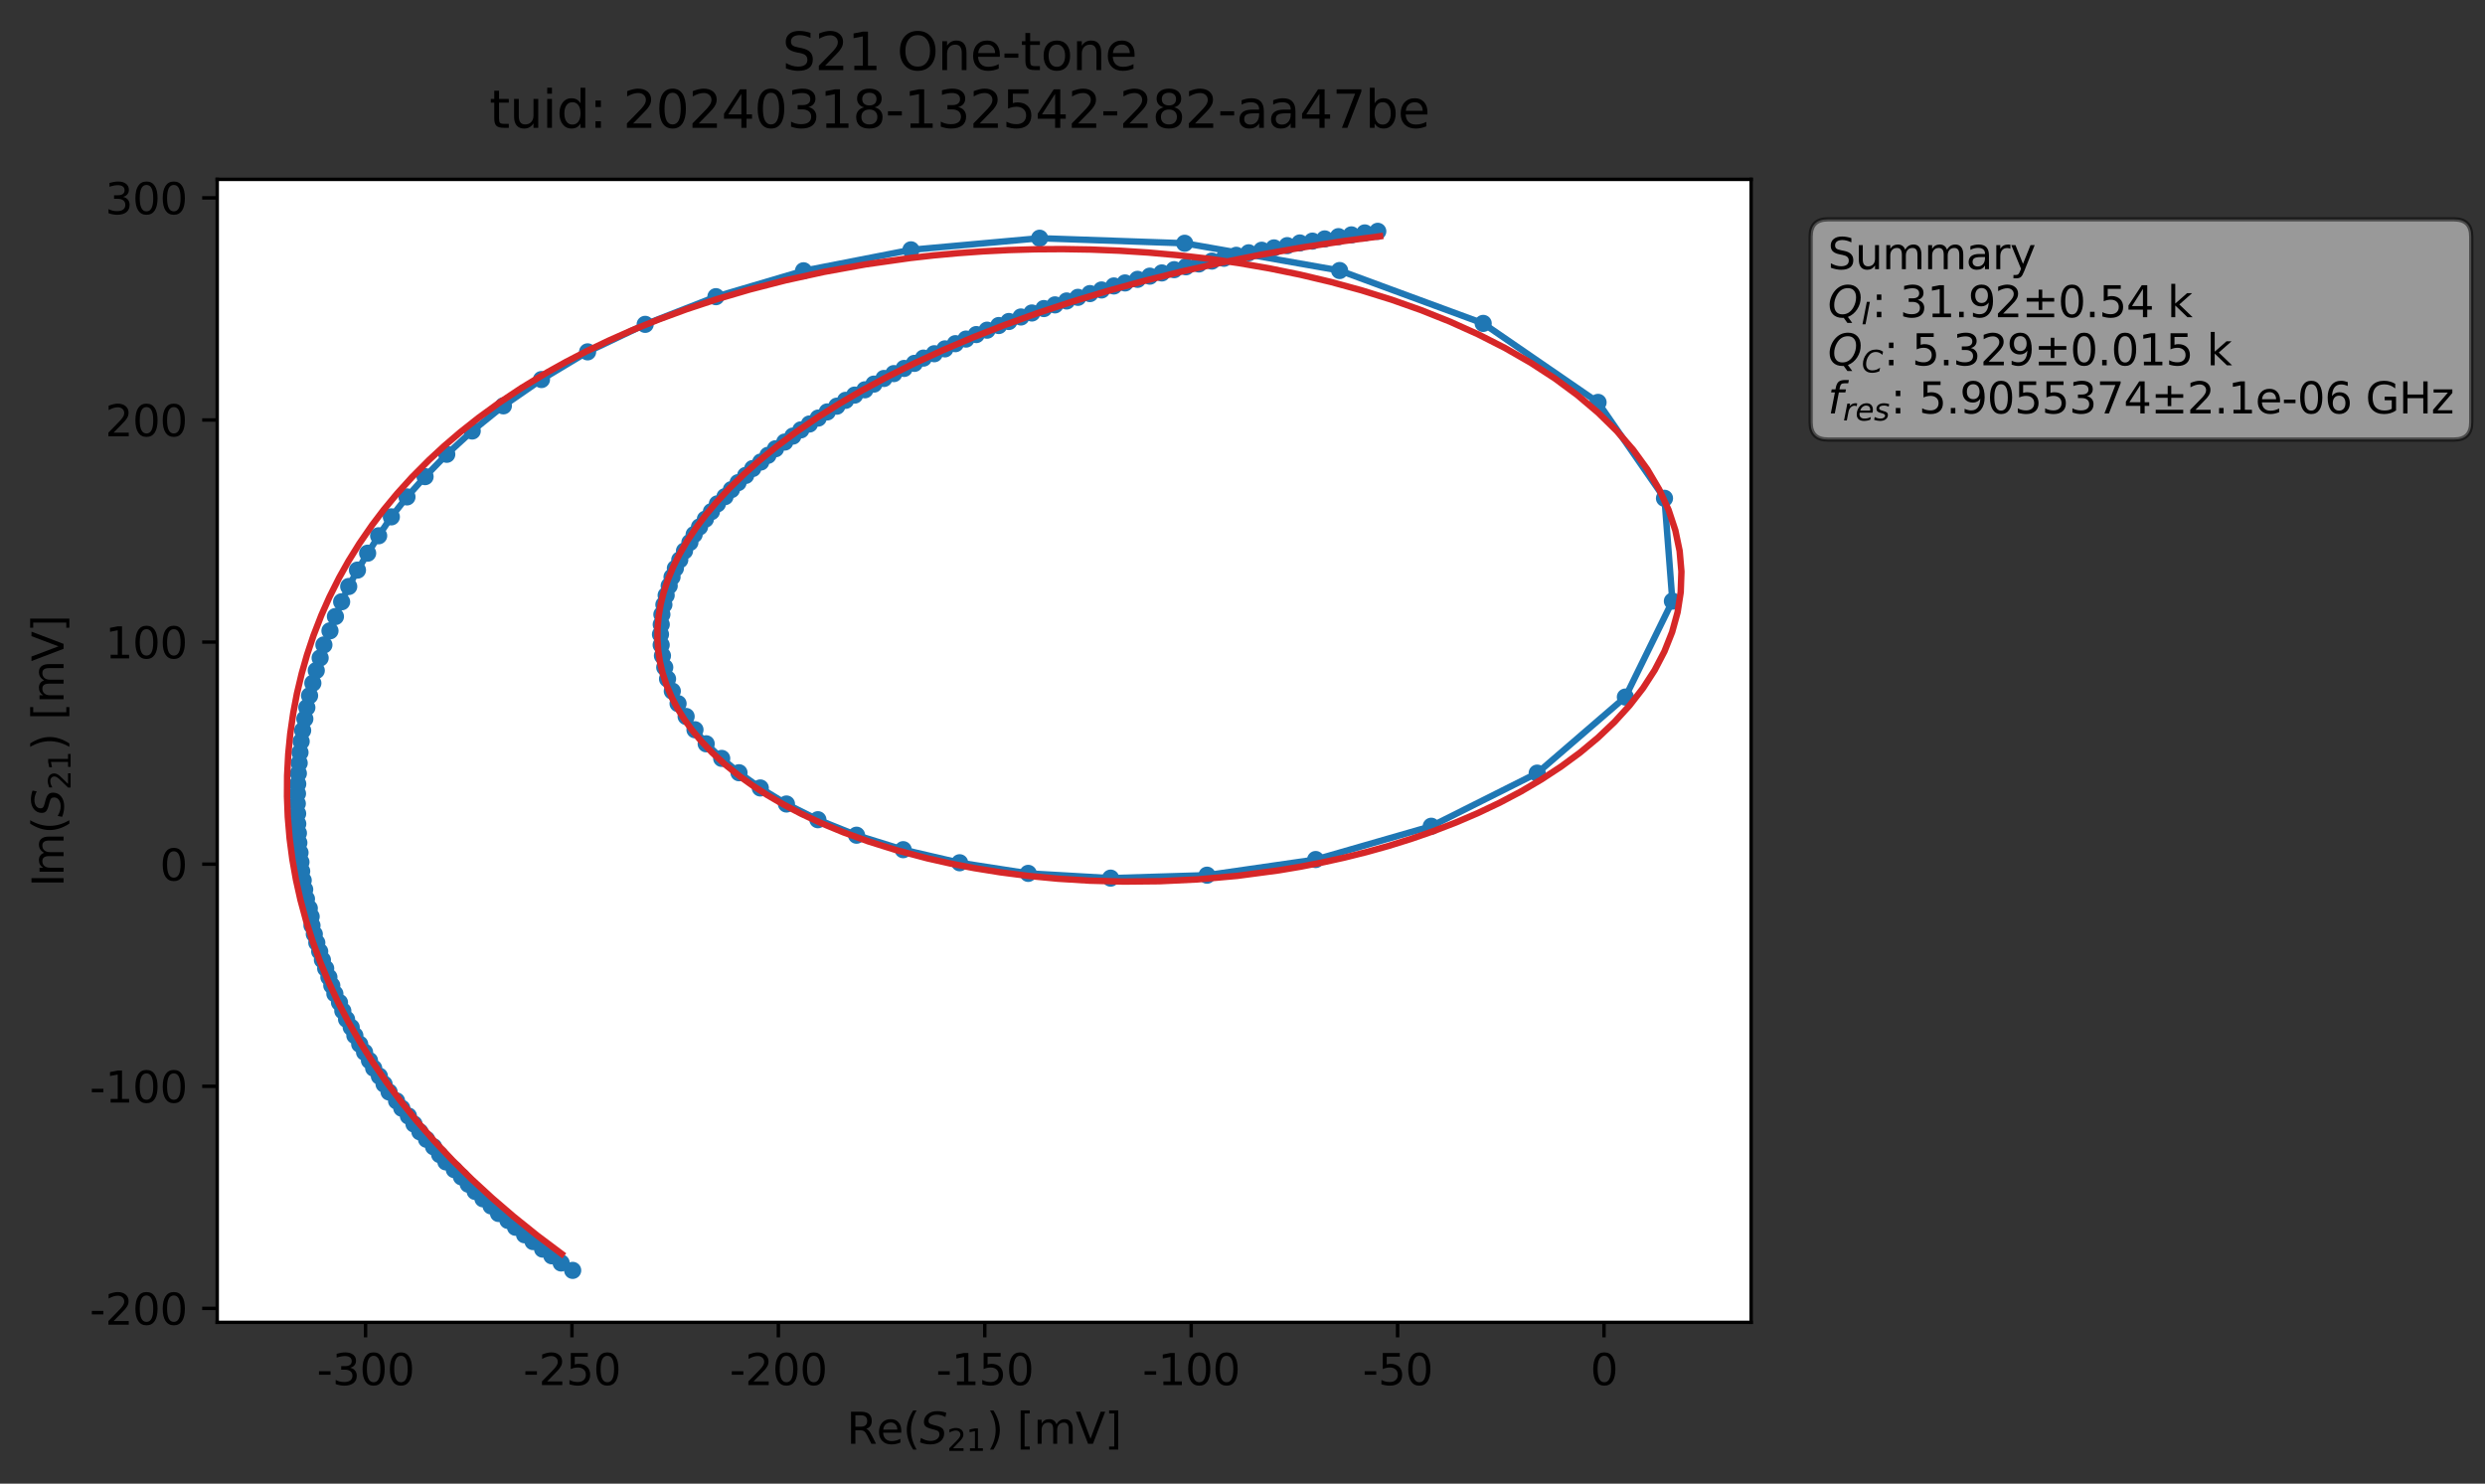 <?xml version="1.0" encoding="utf-8" standalone="no"?>
<!DOCTYPE svg PUBLIC "-//W3C//DTD SVG 1.1//EN"
  "http://www.w3.org/Graphics/SVG/1.1/DTD/svg11.dtd">
<svg xmlns:xlink="http://www.w3.org/1999/xlink" width="578.549pt" height="345.428pt" viewBox="0 0 578.549 345.428" xmlns="http://www.w3.org/2000/svg" version="1.1">
 <rect x="0" y="0" width="578.549" height="345.428" fill="#333333" stroke="none"/>
 <defs>
  <style type="text/css">*{stroke-linejoin: round; stroke-linecap: butt}</style>
 </defs>
 <g id="figure_1">
  <g id="patch_1">
   <path d="M 0 345.428 
L 578.549 345.428 
L 578.549 -0 
L 0 -0 
L 0 345.428 
z
" style="fill: none; opacity: 0"/>
  </g>
  <g id="axes_1">
   <g id="patch_2">
    <path d="M 50.573 307.872 
L 407.693 307.872 
L 407.693 41.76 
L 50.573 41.76 
z
" style="fill: #ffffff"/>
   </g>
   <g id="matplotlib.axis_1">
    <g id="xtick_1">
     <g id="line2d_1">
      <defs>
       <path id="me8c1e0db1a" d="M 0 0 
L 0 3.5 
" style="stroke: #000000; stroke-width: 0.8"/>
      </defs>
      <g>
       <use xlink:href="#me8c1e0db1a" x="85.106" y="307.872" style="stroke: #000000; stroke-width: 0.8"/>
      </g>
     </g>
     <g id="text_1">
      <!-- -300 -->
      <g transform="translate(73.759 322.47) scale(0.1 -0.1)">
       <defs>
        <path id="DejaVuSans-2d" d="M 313 2009 
L 1997 2009 
L 1997 1497 
L 313 1497 
L 313 2009 
z
" transform="scale(0.016)"/>
        <path id="DejaVuSans-33" d="M 2597 2516 
Q 3050 2419 3304 2112 
Q 3559 1806 3559 1356 
Q 3559 666 3084 287 
Q 2609 -91 1734 -91 
Q 1441 -91 1130 -33 
Q 819 25 488 141 
L 488 750 
Q 750 597 1062 519 
Q 1375 441 1716 441 
Q 2309 441 2620 675 
Q 2931 909 2931 1356 
Q 2931 1769 2642 2001 
Q 2353 2234 1838 2234 
L 1294 2234 
L 1294 2753 
L 1863 2753 
Q 2328 2753 2575 2939 
Q 2822 3125 2822 3475 
Q 2822 3834 2567 4026 
Q 2313 4219 1838 4219 
Q 1578 4219 1281 4162 
Q 984 4106 628 3988 
L 628 4550 
Q 988 4650 1302 4700 
Q 1616 4750 1894 4750 
Q 2613 4750 3031 4423 
Q 3450 4097 3450 3541 
Q 3450 3153 3228 2886 
Q 3006 2619 2597 2516 
z
" transform="scale(0.016)"/>
        <path id="DejaVuSans-30" d="M 2034 4250 
Q 1547 4250 1301 3770 
Q 1056 3291 1056 2328 
Q 1056 1369 1301 889 
Q 1547 409 2034 409 
Q 2525 409 2770 889 
Q 3016 1369 3016 2328 
Q 3016 3291 2770 3770 
Q 2525 4250 2034 4250 
z
M 2034 4750 
Q 2819 4750 3233 4129 
Q 3647 3509 3647 2328 
Q 3647 1150 3233 529 
Q 2819 -91 2034 -91 
Q 1250 -91 836 529 
Q 422 1150 422 2328 
Q 422 3509 836 4129 
Q 1250 4750 2034 4750 
z
" transform="scale(0.016)"/>
       </defs>
       <use xlink:href="#DejaVuSans-2d"/>
       <use xlink:href="#DejaVuSans-33" x="36.084"/>
       <use xlink:href="#DejaVuSans-30" x="99.707"/>
       <use xlink:href="#DejaVuSans-30" x="163.33"/>
      </g>
     </g>
    </g>
    <g id="xtick_2">
     <g id="line2d_2">
      <g>
       <use xlink:href="#me8c1e0db1a" x="133.161" y="307.872" style="stroke: #000000; stroke-width: 0.8"/>
      </g>
     </g>
     <g id="text_2">
      <!-- -250 -->
      <g transform="translate(121.814 322.47) scale(0.1 -0.1)">
       <defs>
        <path id="DejaVuSans-32" d="M 1228 531 
L 3431 531 
L 3431 0 
L 469 0 
L 469 531 
Q 828 903 1448 1529 
Q 2069 2156 2228 2338 
Q 2531 2678 2651 2914 
Q 2772 3150 2772 3378 
Q 2772 3750 2511 3984 
Q 2250 4219 1831 4219 
Q 1534 4219 1204 4116 
Q 875 4013 500 3803 
L 500 4441 
Q 881 4594 1212 4672 
Q 1544 4750 1819 4750 
Q 2544 4750 2975 4387 
Q 3406 4025 3406 3419 
Q 3406 3131 3298 2873 
Q 3191 2616 2906 2266 
Q 2828 2175 2409 1742 
Q 1991 1309 1228 531 
z
" transform="scale(0.016)"/>
        <path id="DejaVuSans-35" d="M 691 4666 
L 3169 4666 
L 3169 4134 
L 1269 4134 
L 1269 2991 
Q 1406 3038 1543 3061 
Q 1681 3084 1819 3084 
Q 2600 3084 3056 2656 
Q 3513 2228 3513 1497 
Q 3513 744 3044 326 
Q 2575 -91 1722 -91 
Q 1428 -91 1123 -41 
Q 819 9 494 109 
L 494 744 
Q 775 591 1075 516 
Q 1375 441 1709 441 
Q 2250 441 2565 725 
Q 2881 1009 2881 1497 
Q 2881 1984 2565 2268 
Q 2250 2553 1709 2553 
Q 1456 2553 1204 2497 
Q 953 2441 691 2322 
L 691 4666 
z
" transform="scale(0.016)"/>
       </defs>
       <use xlink:href="#DejaVuSans-2d"/>
       <use xlink:href="#DejaVuSans-32" x="36.084"/>
       <use xlink:href="#DejaVuSans-35" x="99.707"/>
       <use xlink:href="#DejaVuSans-30" x="163.33"/>
      </g>
     </g>
    </g>
    <g id="xtick_3">
     <g id="line2d_3">
      <g>
       <use xlink:href="#me8c1e0db1a" x="181.217" y="307.872" style="stroke: #000000; stroke-width: 0.8"/>
      </g>
     </g>
     <g id="text_3">
      <!-- -200 -->
      <g transform="translate(169.869 322.47) scale(0.1 -0.1)">
       <use xlink:href="#DejaVuSans-2d"/>
       <use xlink:href="#DejaVuSans-32" x="36.084"/>
       <use xlink:href="#DejaVuSans-30" x="99.707"/>
       <use xlink:href="#DejaVuSans-30" x="163.33"/>
      </g>
     </g>
    </g>
    <g id="xtick_4">
     <g id="line2d_4">
      <g>
       <use xlink:href="#me8c1e0db1a" x="229.272" y="307.872" style="stroke: #000000; stroke-width: 0.8"/>
      </g>
     </g>
     <g id="text_4">
      <!-- -150 -->
      <g transform="translate(217.924 322.47) scale(0.1 -0.1)">
       <defs>
        <path id="DejaVuSans-31" d="M 794 531 
L 1825 531 
L 1825 4091 
L 703 3866 
L 703 4441 
L 1819 4666 
L 2450 4666 
L 2450 531 
L 3481 531 
L 3481 0 
L 794 0 
L 794 531 
z
" transform="scale(0.016)"/>
       </defs>
       <use xlink:href="#DejaVuSans-2d"/>
       <use xlink:href="#DejaVuSans-31" x="36.084"/>
       <use xlink:href="#DejaVuSans-35" x="99.707"/>
       <use xlink:href="#DejaVuSans-30" x="163.33"/>
      </g>
     </g>
    </g>
    <g id="xtick_5">
     <g id="line2d_5">
      <g>
       <use xlink:href="#me8c1e0db1a" x="277.327" y="307.872" style="stroke: #000000; stroke-width: 0.8"/>
      </g>
     </g>
     <g id="text_5">
      <!-- -100 -->
      <g transform="translate(265.979 322.47) scale(0.1 -0.1)">
       <use xlink:href="#DejaVuSans-2d"/>
       <use xlink:href="#DejaVuSans-31" x="36.084"/>
       <use xlink:href="#DejaVuSans-30" x="99.707"/>
       <use xlink:href="#DejaVuSans-30" x="163.33"/>
      </g>
     </g>
    </g>
    <g id="xtick_6">
     <g id="line2d_6">
      <g>
       <use xlink:href="#me8c1e0db1a" x="325.382" y="307.872" style="stroke: #000000; stroke-width: 0.8"/>
      </g>
     </g>
     <g id="text_6">
      <!-- -50 -->
      <g transform="translate(317.216 322.47) scale(0.1 -0.1)">
       <use xlink:href="#DejaVuSans-2d"/>
       <use xlink:href="#DejaVuSans-35" x="36.084"/>
       <use xlink:href="#DejaVuSans-30" x="99.707"/>
      </g>
     </g>
    </g>
    <g id="xtick_7">
     <g id="line2d_7">
      <g>
       <use xlink:href="#me8c1e0db1a" x="373.437" y="307.872" style="stroke: #000000; stroke-width: 0.8"/>
      </g>
     </g>
     <g id="text_7">
      <!-- 0 -->
      <g transform="translate(370.256 322.47) scale(0.1 -0.1)">
       <use xlink:href="#DejaVuSans-30"/>
      </g>
     </g>
    </g>
    <g id="text_8">
     <!-- Re$(S_{21})$ [mV] -->
     <g transform="translate(197.133 336.149) scale(0.1 -0.1)">
      <defs>
       <path id="DejaVuSans-52" d="M 2841 2188 
Q 3044 2119 3236 1894 
Q 3428 1669 3622 1275 
L 4263 0 
L 3584 0 
L 2988 1197 
Q 2756 1666 2539 1819 
Q 2322 1972 1947 1972 
L 1259 1972 
L 1259 0 
L 628 0 
L 628 4666 
L 2053 4666 
Q 2853 4666 3247 4331 
Q 3641 3997 3641 3322 
Q 3641 2881 3436 2590 
Q 3231 2300 2841 2188 
z
M 1259 4147 
L 1259 2491 
L 2053 2491 
Q 2509 2491 2742 2702 
Q 2975 2913 2975 3322 
Q 2975 3731 2742 3939 
Q 2509 4147 2053 4147 
L 1259 4147 
z
" transform="scale(0.016)"/>
       <path id="DejaVuSans-65" d="M 3597 1894 
L 3597 1613 
L 953 1613 
Q 991 1019 1311 708 
Q 1631 397 2203 397 
Q 2534 397 2845 478 
Q 3156 559 3463 722 
L 3463 178 
Q 3153 47 2828 -22 
Q 2503 -91 2169 -91 
Q 1331 -91 842 396 
Q 353 884 353 1716 
Q 353 2575 817 3079 
Q 1281 3584 2069 3584 
Q 2775 3584 3186 3129 
Q 3597 2675 3597 1894 
z
M 3022 2063 
Q 3016 2534 2758 2815 
Q 2500 3097 2075 3097 
Q 1594 3097 1305 2825 
Q 1016 2553 972 2059 
L 3022 2063 
z
" transform="scale(0.016)"/>
       <path id="DejaVuSans-28" d="M 1984 4856 
Q 1566 4138 1362 3434 
Q 1159 2731 1159 2009 
Q 1159 1288 1364 580 
Q 1569 -128 1984 -844 
L 1484 -844 
Q 1016 -109 783 600 
Q 550 1309 550 2009 
Q 550 2706 781 3412 
Q 1013 4119 1484 4856 
L 1984 4856 
z
" transform="scale(0.016)"/>
       <path id="DejaVuSans-Oblique-53" d="M 3859 4513 
L 3738 3897 
Q 3422 4066 3111 4152 
Q 2800 4238 2509 4238 
Q 1944 4238 1609 3991 
Q 1275 3744 1275 3334 
Q 1275 3109 1398 2989 
Q 1522 2869 2034 2731 
L 2413 2638 
Q 3053 2472 3303 2217 
Q 3553 1963 3553 1503 
Q 3553 797 2998 353 
Q 2444 -91 1538 -91 
Q 1166 -91 791 -17 
Q 416 56 38 206 
L 166 856 
Q 513 641 861 531 
Q 1209 422 1556 422 
Q 2147 422 2503 684 
Q 2859 947 2859 1369 
Q 2859 1650 2717 1795 
Q 2575 1941 2106 2059 
L 1728 2156 
Q 1081 2325 845 2545 
Q 609 2766 609 3163 
Q 609 3859 1145 4304 
Q 1681 4750 2541 4750 
Q 2875 4750 3203 4690 
Q 3531 4631 3859 4513 
z
" transform="scale(0.016)"/>
       <path id="DejaVuSans-29" d="M 513 4856 
L 1013 4856 
Q 1481 4119 1714 3412 
Q 1947 2706 1947 2009 
Q 1947 1309 1714 600 
Q 1481 -109 1013 -844 
L 513 -844 
Q 928 -128 1133 580 
Q 1338 1288 1338 2009 
Q 1338 2731 1133 3434 
Q 928 4138 513 4856 
z
" transform="scale(0.016)"/>
       <path id="DejaVuSans-20" transform="scale(0.016)"/>
       <path id="DejaVuSans-5b" d="M 550 4863 
L 1875 4863 
L 1875 4416 
L 1125 4416 
L 1125 -397 
L 1875 -397 
L 1875 -844 
L 550 -844 
L 550 4863 
z
" transform="scale(0.016)"/>
       <path id="DejaVuSans-6d" d="M 3328 2828 
Q 3544 3216 3844 3400 
Q 4144 3584 4550 3584 
Q 5097 3584 5394 3201 
Q 5691 2819 5691 2113 
L 5691 0 
L 5113 0 
L 5113 2094 
Q 5113 2597 4934 2840 
Q 4756 3084 4391 3084 
Q 3944 3084 3684 2787 
Q 3425 2491 3425 1978 
L 3425 0 
L 2847 0 
L 2847 2094 
Q 2847 2600 2669 2842 
Q 2491 3084 2119 3084 
Q 1678 3084 1418 2786 
Q 1159 2488 1159 1978 
L 1159 0 
L 581 0 
L 581 3500 
L 1159 3500 
L 1159 2956 
Q 1356 3278 1631 3431 
Q 1906 3584 2284 3584 
Q 2666 3584 2933 3390 
Q 3200 3197 3328 2828 
z
" transform="scale(0.016)"/>
       <path id="DejaVuSans-56" d="M 1831 0 
L 50 4666 
L 709 4666 
L 2188 738 
L 3669 4666 
L 4325 4666 
L 2547 0 
L 1831 0 
z
" transform="scale(0.016)"/>
       <path id="DejaVuSans-5d" d="M 1947 4863 
L 1947 -844 
L 622 -844 
L 622 -397 
L 1369 -397 
L 1369 4416 
L 622 4416 
L 622 4863 
L 1947 4863 
z
" transform="scale(0.016)"/>
      </defs>
      <use xlink:href="#DejaVuSans-52" transform="translate(0 0.016)"/>
      <use xlink:href="#DejaVuSans-65" transform="translate(69.482 0.016)"/>
      <use xlink:href="#DejaVuSans-28" transform="translate(131.006 0.016)"/>
      <use xlink:href="#DejaVuSans-Oblique-53" transform="translate(170.02 0.016)"/>
      <use xlink:href="#DejaVuSans-32" transform="translate(233.496 -16.391) scale(0.7)"/>
      <use xlink:href="#DejaVuSans-31" transform="translate(278.032 -16.391) scale(0.7)"/>
      <use xlink:href="#DejaVuSans-29" transform="translate(325.303 0.016)"/>
      <use xlink:href="#DejaVuSans-20" transform="translate(364.316 0.016)"/>
      <use xlink:href="#DejaVuSans-5b" transform="translate(396.104 0.016)"/>
      <use xlink:href="#DejaVuSans-6d" transform="translate(435.117 0.016)"/>
      <use xlink:href="#DejaVuSans-56" transform="translate(532.529 0.016)"/>
      <use xlink:href="#DejaVuSans-5d" transform="translate(600.938 0.016)"/>
     </g>
    </g>
   </g>
   <g id="matplotlib.axis_2">
    <g id="ytick_1">
     <g id="line2d_8">
      <defs>
       <path id="me1b6545282" d="M 0 0 
L -3.5 0 
" style="stroke: #000000; stroke-width: 0.8"/>
      </defs>
      <g>
       <use xlink:href="#me1b6545282" x="50.573" y="304.621" style="stroke: #000000; stroke-width: 0.8"/>
      </g>
     </g>
     <g id="text_9">
      <!-- -200 -->
      <g transform="translate(20.878 308.42) scale(0.1 -0.1)">
       <use xlink:href="#DejaVuSans-2d"/>
       <use xlink:href="#DejaVuSans-32" x="36.084"/>
       <use xlink:href="#DejaVuSans-30" x="99.707"/>
       <use xlink:href="#DejaVuSans-30" x="163.33"/>
      </g>
     </g>
    </g>
    <g id="ytick_2">
     <g id="line2d_9">
      <g>
       <use xlink:href="#me1b6545282" x="50.573" y="252.91" style="stroke: #000000; stroke-width: 0.8"/>
      </g>
     </g>
     <g id="text_10">
      <!-- -100 -->
      <g transform="translate(20.878 256.709) scale(0.1 -0.1)">
       <use xlink:href="#DejaVuSans-2d"/>
       <use xlink:href="#DejaVuSans-31" x="36.084"/>
       <use xlink:href="#DejaVuSans-30" x="99.707"/>
       <use xlink:href="#DejaVuSans-30" x="163.33"/>
      </g>
     </g>
    </g>
    <g id="ytick_3">
     <g id="line2d_10">
      <g>
       <use xlink:href="#me1b6545282" x="50.573" y="201.199" style="stroke: #000000; stroke-width: 0.8"/>
      </g>
     </g>
     <g id="text_11">
      <!-- 0 -->
      <g transform="translate(37.211 204.998) scale(0.1 -0.1)">
       <use xlink:href="#DejaVuSans-30"/>
      </g>
     </g>
    </g>
    <g id="ytick_4">
     <g id="line2d_11">
      <g>
       <use xlink:href="#me1b6545282" x="50.573" y="149.488" style="stroke: #000000; stroke-width: 0.8"/>
      </g>
     </g>
     <g id="text_12">
      <!-- 100 -->
      <g transform="translate(24.486 153.287) scale(0.1 -0.1)">
       <use xlink:href="#DejaVuSans-31"/>
       <use xlink:href="#DejaVuSans-30" x="63.623"/>
       <use xlink:href="#DejaVuSans-30" x="127.246"/>
      </g>
     </g>
    </g>
    <g id="ytick_5">
     <g id="line2d_12">
      <g>
       <use xlink:href="#me1b6545282" x="50.573" y="97.777" style="stroke: #000000; stroke-width: 0.8"/>
      </g>
     </g>
     <g id="text_13">
      <!-- 200 -->
      <g transform="translate(24.486 101.576) scale(0.1 -0.1)">
       <use xlink:href="#DejaVuSans-32"/>
       <use xlink:href="#DejaVuSans-30" x="63.623"/>
       <use xlink:href="#DejaVuSans-30" x="127.246"/>
      </g>
     </g>
    </g>
    <g id="ytick_6">
     <g id="line2d_13">
      <g>
       <use xlink:href="#me1b6545282" x="50.573" y="46.066" style="stroke: #000000; stroke-width: 0.8"/>
      </g>
     </g>
     <g id="text_14">
      <!-- 300 -->
      <g transform="translate(24.486 49.865) scale(0.1 -0.1)">
       <use xlink:href="#DejaVuSans-33"/>
       <use xlink:href="#DejaVuSans-30" x="63.623"/>
       <use xlink:href="#DejaVuSans-30" x="127.246"/>
      </g>
     </g>
    </g>
    <g id="text_15">
     <!-- Im$(S_{21})$ [mV] -->
     <g transform="translate(14.798 206.466) rotate(-90) scale(0.1 -0.1)">
      <defs>
       <path id="DejaVuSans-49" d="M 628 4666 
L 1259 4666 
L 1259 0 
L 628 0 
L 628 4666 
z
" transform="scale(0.016)"/>
      </defs>
      <use xlink:href="#DejaVuSans-49" transform="translate(0 0.016)"/>
      <use xlink:href="#DejaVuSans-6d" transform="translate(25.867 0.016)"/>
      <use xlink:href="#DejaVuSans-28" transform="translate(123.279 0.016)"/>
      <use xlink:href="#DejaVuSans-Oblique-53" transform="translate(162.293 0.016)"/>
      <use xlink:href="#DejaVuSans-32" transform="translate(225.77 -16.391) scale(0.7)"/>
      <use xlink:href="#DejaVuSans-31" transform="translate(270.306 -16.391) scale(0.7)"/>
      <use xlink:href="#DejaVuSans-29" transform="translate(317.576 0.016)"/>
      <use xlink:href="#DejaVuSans-20" transform="translate(356.59 0.016)"/>
      <use xlink:href="#DejaVuSans-5b" transform="translate(388.377 0.016)"/>
      <use xlink:href="#DejaVuSans-6d" transform="translate(427.391 0.016)"/>
      <use xlink:href="#DejaVuSans-56" transform="translate(524.803 0.016)"/>
      <use xlink:href="#DejaVuSans-5d" transform="translate(593.211 0.016)"/>
     </g>
    </g>
   </g>
   <g id="line2d_14">
    <path d="M 133.328 295.776 
L 130.649 294.051 
L 122.131 287.485 
L 116.066 282.527 
L 114.337 280.772 
L 110.63 277.395 
L 105.774 272.318 
L 103.814 270.52 
L 96.382 261.698 
L 95.086 259.837 
L 93.545 258.024 
L 92.329 256.323 
L 90.59 254.247 
L 86.018 246.919 
L 82.615 241.094 
L 81.769 239.189 
L 80.684 237.311 
L 77.245 229.445 
L 73.177 217.481 
L 72.635 215.478 
L 72.442 213.402 
L 72.009 211.471 
L 71.35 209.288 
L 70.237 202.836 
L 69.85 198.516 
L 69.578 196.22 
L 69.219 187.097 
L 69.319 182.522 
L 69.845 175.186 
L 70.463 170.06 
L 72.074 161.965 
L 73.632 156.112 
L 75.41 150.153 
L 76.823 146.87 
L 78.093 143.544 
L 79.537 140.109 
L 81.187 136.552 
L 83.221 132.735 
L 88.156 124.738 
L 91.111 120.339 
L 94.749 115.693 
L 98.963 110.974 
L 104.014 105.771 
L 109.939 100.346 
L 117.194 94.488 
L 126.064 88.366 
L 136.804 81.921 
L 150.21 75.519 
L 166.68 69.073 
L 187.074 63.049 
L 212.085 58.169 
L 242.04 55.463 
L 275.811 56.638 
L 311.884 62.986 
L 345.311 75.297 
L 372.054 93.685 
L 387.521 116.015 
L 389.362 139.956 
L 378.416 162.291 
L 357.882 180 
L 333.22 192.369 
L 306.309 200.119 
L 281.018 203.764 
L 258.567 204.448 
L 239.387 203.342 
L 223.42 200.871 
L 210.278 197.825 
L 199.417 194.456 
L 190.42 190.847 
L 183.101 187.191 
L 177.008 183.456 
L 172.051 179.911 
L 168.022 176.574 
L 164.41 173.173 
L 161.802 169.904 
L 157.866 163.817 
L 156.523 160.904 
L 155.416 158.069 
L 154.764 155.375 
L 154.23 152.672 
L 153.934 150.167 
L 153.772 147.698 
L 154.098 143.06 
L 155.094 138.604 
L 156.462 134.334 
L 157.237 132.329 
L 159.361 128.273 
L 160.618 126.297 
L 161.609 124.439 
L 164.226 120.863 
L 167.018 117.306 
L 168.792 115.628 
L 171.83 112.375 
L 175.249 109.081 
L 177.12 107.568 
L 180.553 104.48 
L 190.5 97.334 
L 192.598 95.904 
L 194.829 94.568 
L 196.871 93.208 
L 198.979 91.988 
L 201.363 90.755 
L 203.463 89.428 
L 205.796 88.114 
L 212.891 84.6 
L 214.992 83.376 
L 217.519 82.357 
L 227.297 77.898 
L 234.876 74.853 
L 243.025 71.841 
L 256.452 67.512 
L 259.326 66.578 
L 276.108 62.116 
L 296.606 57.718 
L 299.685 57.189 
L 302.622 56.569 
L 308.412 55.625 
L 314.627 54.687 
L 320.766 53.856 
L 320.766 53.856 
" clip-path="url(#p9103436c71)" style="fill: none; stroke: #1f77b4; stroke-width: 1.5; stroke-linecap: square"/>
    <defs>
     <path id="ma64b14efb6" d="M 0 1.5 
C 0.398 1.5 0.779 1.342 1.061 1.061 
C 1.342 0.779 1.5 0.398 1.5 0 
C 1.5 -0.398 1.342 -0.779 1.061 -1.061 
C 0.779 -1.342 0.398 -1.5 0 -1.5 
C -0.398 -1.5 -0.779 -1.342 -1.061 -1.061 
C -1.342 -0.779 -1.5 -0.398 -1.5 0 
C -1.5 0.398 -1.342 0.779 -1.061 1.061 
C -0.779 1.342 -0.398 1.5 0 1.5 
z
" style="stroke: #1f77b4"/>
    </defs>
    <g clip-path="url(#p9103436c71)">
     <use xlink:href="#ma64b14efb6" x="133.328" y="295.776" style="fill: #1f77b4; stroke: #1f77b4"/>
     <use xlink:href="#ma64b14efb6" x="130.649" y="294.051" style="fill: #1f77b4; stroke: #1f77b4"/>
     <use xlink:href="#ma64b14efb6" x="128.475" y="292.381" style="fill: #1f77b4; stroke: #1f77b4"/>
     <use xlink:href="#ma64b14efb6" x="126.328" y="290.821" style="fill: #1f77b4; stroke: #1f77b4"/>
     <use xlink:href="#ma64b14efb6" x="124.103" y="289.068" style="fill: #1f77b4; stroke: #1f77b4"/>
     <use xlink:href="#ma64b14efb6" x="122.131" y="287.485" style="fill: #1f77b4; stroke: #1f77b4"/>
     <use xlink:href="#ma64b14efb6" x="120.027" y="285.736" style="fill: #1f77b4; stroke: #1f77b4"/>
     <use xlink:href="#ma64b14efb6" x="118.251" y="284.138" style="fill: #1f77b4; stroke: #1f77b4"/>
     <use xlink:href="#ma64b14efb6" x="116.066" y="282.527" style="fill: #1f77b4; stroke: #1f77b4"/>
     <use xlink:href="#ma64b14efb6" x="114.337" y="280.772" style="fill: #1f77b4; stroke: #1f77b4"/>
     <use xlink:href="#ma64b14efb6" x="112.448" y="279.108" style="fill: #1f77b4; stroke: #1f77b4"/>
     <use xlink:href="#ma64b14efb6" x="110.63" y="277.395" style="fill: #1f77b4; stroke: #1f77b4"/>
     <use xlink:href="#ma64b14efb6" x="109.027" y="275.713" style="fill: #1f77b4; stroke: #1f77b4"/>
     <use xlink:href="#ma64b14efb6" x="107.442" y="274.006" style="fill: #1f77b4; stroke: #1f77b4"/>
     <use xlink:href="#ma64b14efb6" x="105.774" y="272.318" style="fill: #1f77b4; stroke: #1f77b4"/>
     <use xlink:href="#ma64b14efb6" x="103.814" y="270.52" style="fill: #1f77b4; stroke: #1f77b4"/>
     <use xlink:href="#ma64b14efb6" x="102.36" y="268.816" style="fill: #1f77b4; stroke: #1f77b4"/>
     <use xlink:href="#ma64b14efb6" x="100.95" y="267.008" style="fill: #1f77b4; stroke: #1f77b4"/>
     <use xlink:href="#ma64b14efb6" x="99.309" y="265.265" style="fill: #1f77b4; stroke: #1f77b4"/>
     <use xlink:href="#ma64b14efb6" x="97.762" y="263.519" style="fill: #1f77b4; stroke: #1f77b4"/>
     <use xlink:href="#ma64b14efb6" x="96.382" y="261.698" style="fill: #1f77b4; stroke: #1f77b4"/>
     <use xlink:href="#ma64b14efb6" x="95.086" y="259.837" style="fill: #1f77b4; stroke: #1f77b4"/>
     <use xlink:href="#ma64b14efb6" x="93.545" y="258.024" style="fill: #1f77b4; stroke: #1f77b4"/>
     <use xlink:href="#ma64b14efb6" x="92.329" y="256.323" style="fill: #1f77b4; stroke: #1f77b4"/>
     <use xlink:href="#ma64b14efb6" x="90.59" y="254.247" style="fill: #1f77b4; stroke: #1f77b4"/>
     <use xlink:href="#ma64b14efb6" x="89.417" y="252.404" style="fill: #1f77b4; stroke: #1f77b4"/>
     <use xlink:href="#ma64b14efb6" x="88.326" y="250.557" style="fill: #1f77b4; stroke: #1f77b4"/>
     <use xlink:href="#ma64b14efb6" x="86.999" y="248.702" style="fill: #1f77b4; stroke: #1f77b4"/>
     <use xlink:href="#ma64b14efb6" x="86.018" y="246.919" style="fill: #1f77b4; stroke: #1f77b4"/>
     <use xlink:href="#ma64b14efb6" x="84.874" y="244.97" style="fill: #1f77b4; stroke: #1f77b4"/>
     <use xlink:href="#ma64b14efb6" x="83.746" y="243.114" style="fill: #1f77b4; stroke: #1f77b4"/>
     <use xlink:href="#ma64b14efb6" x="82.615" y="241.094" style="fill: #1f77b4; stroke: #1f77b4"/>
     <use xlink:href="#ma64b14efb6" x="81.769" y="239.189" style="fill: #1f77b4; stroke: #1f77b4"/>
     <use xlink:href="#ma64b14efb6" x="80.684" y="237.311" style="fill: #1f77b4; stroke: #1f77b4"/>
     <use xlink:href="#ma64b14efb6" x="79.811" y="235.357" style="fill: #1f77b4; stroke: #1f77b4"/>
     <use xlink:href="#ma64b14efb6" x="79.037" y="233.404" style="fill: #1f77b4; stroke: #1f77b4"/>
     <use xlink:href="#ma64b14efb6" x="77.964" y="231.367" style="fill: #1f77b4; stroke: #1f77b4"/>
     <use xlink:href="#ma64b14efb6" x="77.245" y="229.445" style="fill: #1f77b4; stroke: #1f77b4"/>
     <use xlink:href="#ma64b14efb6" x="76.572" y="227.514" style="fill: #1f77b4; stroke: #1f77b4"/>
     <use xlink:href="#ma64b14efb6" x="75.825" y="225.477" style="fill: #1f77b4; stroke: #1f77b4"/>
     <use xlink:href="#ma64b14efb6" x="75.062" y="223.492" style="fill: #1f77b4; stroke: #1f77b4"/>
     <use xlink:href="#ma64b14efb6" x="74.431" y="221.523" style="fill: #1f77b4; stroke: #1f77b4"/>
     <use xlink:href="#ma64b14efb6" x="73.758" y="219.493" style="fill: #1f77b4; stroke: #1f77b4"/>
     <use xlink:href="#ma64b14efb6" x="73.177" y="217.481" style="fill: #1f77b4; stroke: #1f77b4"/>
     <use xlink:href="#ma64b14efb6" x="72.635" y="215.478" style="fill: #1f77b4; stroke: #1f77b4"/>
     <use xlink:href="#ma64b14efb6" x="72.442" y="213.402" style="fill: #1f77b4; stroke: #1f77b4"/>
     <use xlink:href="#ma64b14efb6" x="72.009" y="211.471" style="fill: #1f77b4; stroke: #1f77b4"/>
     <use xlink:href="#ma64b14efb6" x="71.35" y="209.288" style="fill: #1f77b4; stroke: #1f77b4"/>
     <use xlink:href="#ma64b14efb6" x="70.94" y="207.092" style="fill: #1f77b4; stroke: #1f77b4"/>
     <use xlink:href="#ma64b14efb6" x="70.593" y="204.967" style="fill: #1f77b4; stroke: #1f77b4"/>
     <use xlink:href="#ma64b14efb6" x="70.237" y="202.836" style="fill: #1f77b4; stroke: #1f77b4"/>
     <use xlink:href="#ma64b14efb6" x="70.067" y="200.711" style="fill: #1f77b4; stroke: #1f77b4"/>
     <use xlink:href="#ma64b14efb6" x="69.85" y="198.516" style="fill: #1f77b4; stroke: #1f77b4"/>
     <use xlink:href="#ma64b14efb6" x="69.578" y="196.22" style="fill: #1f77b4; stroke: #1f77b4"/>
     <use xlink:href="#ma64b14efb6" x="69.475" y="193.969" style="fill: #1f77b4; stroke: #1f77b4"/>
     <use xlink:href="#ma64b14efb6" x="69.323" y="191.81" style="fill: #1f77b4; stroke: #1f77b4"/>
     <use xlink:href="#ma64b14efb6" x="69.296" y="189.427" style="fill: #1f77b4; stroke: #1f77b4"/>
     <use xlink:href="#ma64b14efb6" x="69.219" y="187.097" style="fill: #1f77b4; stroke: #1f77b4"/>
     <use xlink:href="#ma64b14efb6" x="69.259" y="184.772" style="fill: #1f77b4; stroke: #1f77b4"/>
     <use xlink:href="#ma64b14efb6" x="69.319" y="182.522" style="fill: #1f77b4; stroke: #1f77b4"/>
     <use xlink:href="#ma64b14efb6" x="69.465" y="180.063" style="fill: #1f77b4; stroke: #1f77b4"/>
     <use xlink:href="#ma64b14efb6" x="69.656" y="177.656" style="fill: #1f77b4; stroke: #1f77b4"/>
     <use xlink:href="#ma64b14efb6" x="69.845" y="175.186" style="fill: #1f77b4; stroke: #1f77b4"/>
     <use xlink:href="#ma64b14efb6" x="70.114" y="172.621" style="fill: #1f77b4; stroke: #1f77b4"/>
     <use xlink:href="#ma64b14efb6" x="70.463" y="170.06" style="fill: #1f77b4; stroke: #1f77b4"/>
     <use xlink:href="#ma64b14efb6" x="70.972" y="167.366" style="fill: #1f77b4; stroke: #1f77b4"/>
     <use xlink:href="#ma64b14efb6" x="71.441" y="164.732" style="fill: #1f77b4; stroke: #1f77b4"/>
     <use xlink:href="#ma64b14efb6" x="72.074" y="161.965" style="fill: #1f77b4; stroke: #1f77b4"/>
     <use xlink:href="#ma64b14efb6" x="72.836" y="159.052" style="fill: #1f77b4; stroke: #1f77b4"/>
     <use xlink:href="#ma64b14efb6" x="73.632" y="156.112" style="fill: #1f77b4; stroke: #1f77b4"/>
     <use xlink:href="#ma64b14efb6" x="74.533" y="153.186" style="fill: #1f77b4; stroke: #1f77b4"/>
     <use xlink:href="#ma64b14efb6" x="75.41" y="150.153" style="fill: #1f77b4; stroke: #1f77b4"/>
     <use xlink:href="#ma64b14efb6" x="76.823" y="146.87" style="fill: #1f77b4; stroke: #1f77b4"/>
     <use xlink:href="#ma64b14efb6" x="78.093" y="143.544" style="fill: #1f77b4; stroke: #1f77b4"/>
     <use xlink:href="#ma64b14efb6" x="79.537" y="140.109" style="fill: #1f77b4; stroke: #1f77b4"/>
     <use xlink:href="#ma64b14efb6" x="81.187" y="136.552" style="fill: #1f77b4; stroke: #1f77b4"/>
     <use xlink:href="#ma64b14efb6" x="83.221" y="132.735" style="fill: #1f77b4; stroke: #1f77b4"/>
     <use xlink:href="#ma64b14efb6" x="85.591" y="128.796" style="fill: #1f77b4; stroke: #1f77b4"/>
     <use xlink:href="#ma64b14efb6" x="88.156" y="124.738" style="fill: #1f77b4; stroke: #1f77b4"/>
     <use xlink:href="#ma64b14efb6" x="91.111" y="120.339" style="fill: #1f77b4; stroke: #1f77b4"/>
     <use xlink:href="#ma64b14efb6" x="94.749" y="115.693" style="fill: #1f77b4; stroke: #1f77b4"/>
     <use xlink:href="#ma64b14efb6" x="98.963" y="110.974" style="fill: #1f77b4; stroke: #1f77b4"/>
     <use xlink:href="#ma64b14efb6" x="104.014" y="105.771" style="fill: #1f77b4; stroke: #1f77b4"/>
     <use xlink:href="#ma64b14efb6" x="109.939" y="100.346" style="fill: #1f77b4; stroke: #1f77b4"/>
     <use xlink:href="#ma64b14efb6" x="117.194" y="94.488" style="fill: #1f77b4; stroke: #1f77b4"/>
     <use xlink:href="#ma64b14efb6" x="126.064" y="88.366" style="fill: #1f77b4; stroke: #1f77b4"/>
     <use xlink:href="#ma64b14efb6" x="136.804" y="81.921" style="fill: #1f77b4; stroke: #1f77b4"/>
     <use xlink:href="#ma64b14efb6" x="150.21" y="75.519" style="fill: #1f77b4; stroke: #1f77b4"/>
     <use xlink:href="#ma64b14efb6" x="166.68" y="69.073" style="fill: #1f77b4; stroke: #1f77b4"/>
     <use xlink:href="#ma64b14efb6" x="187.074" y="63.049" style="fill: #1f77b4; stroke: #1f77b4"/>
     <use xlink:href="#ma64b14efb6" x="212.085" y="58.169" style="fill: #1f77b4; stroke: #1f77b4"/>
     <use xlink:href="#ma64b14efb6" x="242.04" y="55.463" style="fill: #1f77b4; stroke: #1f77b4"/>
     <use xlink:href="#ma64b14efb6" x="275.811" y="56.638" style="fill: #1f77b4; stroke: #1f77b4"/>
     <use xlink:href="#ma64b14efb6" x="311.884" y="62.986" style="fill: #1f77b4; stroke: #1f77b4"/>
     <use xlink:href="#ma64b14efb6" x="345.311" y="75.297" style="fill: #1f77b4; stroke: #1f77b4"/>
     <use xlink:href="#ma64b14efb6" x="372.054" y="93.685" style="fill: #1f77b4; stroke: #1f77b4"/>
     <use xlink:href="#ma64b14efb6" x="387.521" y="116.015" style="fill: #1f77b4; stroke: #1f77b4"/>
     <use xlink:href="#ma64b14efb6" x="389.362" y="139.956" style="fill: #1f77b4; stroke: #1f77b4"/>
     <use xlink:href="#ma64b14efb6" x="378.416" y="162.291" style="fill: #1f77b4; stroke: #1f77b4"/>
     <use xlink:href="#ma64b14efb6" x="357.882" y="180" style="fill: #1f77b4; stroke: #1f77b4"/>
     <use xlink:href="#ma64b14efb6" x="333.22" y="192.369" style="fill: #1f77b4; stroke: #1f77b4"/>
     <use xlink:href="#ma64b14efb6" x="306.309" y="200.119" style="fill: #1f77b4; stroke: #1f77b4"/>
     <use xlink:href="#ma64b14efb6" x="281.018" y="203.764" style="fill: #1f77b4; stroke: #1f77b4"/>
     <use xlink:href="#ma64b14efb6" x="258.567" y="204.448" style="fill: #1f77b4; stroke: #1f77b4"/>
     <use xlink:href="#ma64b14efb6" x="239.387" y="203.342" style="fill: #1f77b4; stroke: #1f77b4"/>
     <use xlink:href="#ma64b14efb6" x="223.42" y="200.871" style="fill: #1f77b4; stroke: #1f77b4"/>
     <use xlink:href="#ma64b14efb6" x="210.278" y="197.825" style="fill: #1f77b4; stroke: #1f77b4"/>
     <use xlink:href="#ma64b14efb6" x="199.417" y="194.456" style="fill: #1f77b4; stroke: #1f77b4"/>
     <use xlink:href="#ma64b14efb6" x="190.42" y="190.847" style="fill: #1f77b4; stroke: #1f77b4"/>
     <use xlink:href="#ma64b14efb6" x="183.101" y="187.191" style="fill: #1f77b4; stroke: #1f77b4"/>
     <use xlink:href="#ma64b14efb6" x="177.008" y="183.456" style="fill: #1f77b4; stroke: #1f77b4"/>
     <use xlink:href="#ma64b14efb6" x="172.051" y="179.911" style="fill: #1f77b4; stroke: #1f77b4"/>
     <use xlink:href="#ma64b14efb6" x="168.022" y="176.574" style="fill: #1f77b4; stroke: #1f77b4"/>
     <use xlink:href="#ma64b14efb6" x="164.41" y="173.173" style="fill: #1f77b4; stroke: #1f77b4"/>
     <use xlink:href="#ma64b14efb6" x="161.802" y="169.904" style="fill: #1f77b4; stroke: #1f77b4"/>
     <use xlink:href="#ma64b14efb6" x="159.741" y="166.811" style="fill: #1f77b4; stroke: #1f77b4"/>
     <use xlink:href="#ma64b14efb6" x="157.866" y="163.817" style="fill: #1f77b4; stroke: #1f77b4"/>
     <use xlink:href="#ma64b14efb6" x="156.523" y="160.904" style="fill: #1f77b4; stroke: #1f77b4"/>
     <use xlink:href="#ma64b14efb6" x="155.416" y="158.069" style="fill: #1f77b4; stroke: #1f77b4"/>
     <use xlink:href="#ma64b14efb6" x="154.764" y="155.375" style="fill: #1f77b4; stroke: #1f77b4"/>
     <use xlink:href="#ma64b14efb6" x="154.23" y="152.672" style="fill: #1f77b4; stroke: #1f77b4"/>
     <use xlink:href="#ma64b14efb6" x="153.934" y="150.167" style="fill: #1f77b4; stroke: #1f77b4"/>
     <use xlink:href="#ma64b14efb6" x="153.772" y="147.698" style="fill: #1f77b4; stroke: #1f77b4"/>
     <use xlink:href="#ma64b14efb6" x="153.951" y="145.397" style="fill: #1f77b4; stroke: #1f77b4"/>
     <use xlink:href="#ma64b14efb6" x="154.098" y="143.06" style="fill: #1f77b4; stroke: #1f77b4"/>
     <use xlink:href="#ma64b14efb6" x="154.565" y="140.784" style="fill: #1f77b4; stroke: #1f77b4"/>
     <use xlink:href="#ma64b14efb6" x="155.094" y="138.604" style="fill: #1f77b4; stroke: #1f77b4"/>
     <use xlink:href="#ma64b14efb6" x="155.8" y="136.395" style="fill: #1f77b4; stroke: #1f77b4"/>
     <use xlink:href="#ma64b14efb6" x="156.462" y="134.334" style="fill: #1f77b4; stroke: #1f77b4"/>
     <use xlink:href="#ma64b14efb6" x="157.237" y="132.329" style="fill: #1f77b4; stroke: #1f77b4"/>
     <use xlink:href="#ma64b14efb6" x="158.26" y="130.349" style="fill: #1f77b4; stroke: #1f77b4"/>
     <use xlink:href="#ma64b14efb6" x="159.361" y="128.273" style="fill: #1f77b4; stroke: #1f77b4"/>
     <use xlink:href="#ma64b14efb6" x="160.618" y="126.297" style="fill: #1f77b4; stroke: #1f77b4"/>
     <use xlink:href="#ma64b14efb6" x="161.609" y="124.439" style="fill: #1f77b4; stroke: #1f77b4"/>
     <use xlink:href="#ma64b14efb6" x="162.859" y="122.676" style="fill: #1f77b4; stroke: #1f77b4"/>
     <use xlink:href="#ma64b14efb6" x="164.226" y="120.863" style="fill: #1f77b4; stroke: #1f77b4"/>
     <use xlink:href="#ma64b14efb6" x="165.631" y="119.118" style="fill: #1f77b4; stroke: #1f77b4"/>
     <use xlink:href="#ma64b14efb6" x="167.018" y="117.306" style="fill: #1f77b4; stroke: #1f77b4"/>
     <use xlink:href="#ma64b14efb6" x="168.792" y="115.628" style="fill: #1f77b4; stroke: #1f77b4"/>
     <use xlink:href="#ma64b14efb6" x="170.283" y="113.996" style="fill: #1f77b4; stroke: #1f77b4"/>
     <use xlink:href="#ma64b14efb6" x="171.83" y="112.375" style="fill: #1f77b4; stroke: #1f77b4"/>
     <use xlink:href="#ma64b14efb6" x="173.602" y="110.69" style="fill: #1f77b4; stroke: #1f77b4"/>
     <use xlink:href="#ma64b14efb6" x="175.249" y="109.081" style="fill: #1f77b4; stroke: #1f77b4"/>
     <use xlink:href="#ma64b14efb6" x="177.12" y="107.568" style="fill: #1f77b4; stroke: #1f77b4"/>
     <use xlink:href="#ma64b14efb6" x="178.792" y="106.01" style="fill: #1f77b4; stroke: #1f77b4"/>
     <use xlink:href="#ma64b14efb6" x="180.553" y="104.48" style="fill: #1f77b4; stroke: #1f77b4"/>
     <use xlink:href="#ma64b14efb6" x="182.702" y="102.921" style="fill: #1f77b4; stroke: #1f77b4"/>
     <use xlink:href="#ma64b14efb6" x="184.592" y="101.531" style="fill: #1f77b4; stroke: #1f77b4"/>
     <use xlink:href="#ma64b14efb6" x="186.454" y="100.085" style="fill: #1f77b4; stroke: #1f77b4"/>
     <use xlink:href="#ma64b14efb6" x="188.452" y="98.717" style="fill: #1f77b4; stroke: #1f77b4"/>
     <use xlink:href="#ma64b14efb6" x="190.5" y="97.334" style="fill: #1f77b4; stroke: #1f77b4"/>
     <use xlink:href="#ma64b14efb6" x="192.598" y="95.904" style="fill: #1f77b4; stroke: #1f77b4"/>
     <use xlink:href="#ma64b14efb6" x="194.829" y="94.568" style="fill: #1f77b4; stroke: #1f77b4"/>
     <use xlink:href="#ma64b14efb6" x="196.871" y="93.208" style="fill: #1f77b4; stroke: #1f77b4"/>
     <use xlink:href="#ma64b14efb6" x="198.979" y="91.988" style="fill: #1f77b4; stroke: #1f77b4"/>
     <use xlink:href="#ma64b14efb6" x="201.363" y="90.755" style="fill: #1f77b4; stroke: #1f77b4"/>
     <use xlink:href="#ma64b14efb6" x="203.463" y="89.428" style="fill: #1f77b4; stroke: #1f77b4"/>
     <use xlink:href="#ma64b14efb6" x="205.796" y="88.114" style="fill: #1f77b4; stroke: #1f77b4"/>
     <use xlink:href="#ma64b14efb6" x="208.101" y="86.982" style="fill: #1f77b4; stroke: #1f77b4"/>
     <use xlink:href="#ma64b14efb6" x="210.499" y="85.778" style="fill: #1f77b4; stroke: #1f77b4"/>
     <use xlink:href="#ma64b14efb6" x="212.891" y="84.6" style="fill: #1f77b4; stroke: #1f77b4"/>
     <use xlink:href="#ma64b14efb6" x="214.992" y="83.376" style="fill: #1f77b4; stroke: #1f77b4"/>
     <use xlink:href="#ma64b14efb6" x="217.519" y="82.357" style="fill: #1f77b4; stroke: #1f77b4"/>
     <use xlink:href="#ma64b14efb6" x="219.999" y="81.225" style="fill: #1f77b4; stroke: #1f77b4"/>
     <use xlink:href="#ma64b14efb6" x="222.435" y="80.014" style="fill: #1f77b4; stroke: #1f77b4"/>
     <use xlink:href="#ma64b14efb6" x="224.909" y="78.942" style="fill: #1f77b4; stroke: #1f77b4"/>
     <use xlink:href="#ma64b14efb6" x="227.297" y="77.898" style="fill: #1f77b4; stroke: #1f77b4"/>
     <use xlink:href="#ma64b14efb6" x="229.811" y="76.872" style="fill: #1f77b4; stroke: #1f77b4"/>
     <use xlink:href="#ma64b14efb6" x="232.529" y="75.79" style="fill: #1f77b4; stroke: #1f77b4"/>
     <use xlink:href="#ma64b14efb6" x="234.876" y="74.853" style="fill: #1f77b4; stroke: #1f77b4"/>
     <use xlink:href="#ma64b14efb6" x="237.685" y="73.8" style="fill: #1f77b4; stroke: #1f77b4"/>
     <use xlink:href="#ma64b14efb6" x="240.234" y="72.87" style="fill: #1f77b4; stroke: #1f77b4"/>
     <use xlink:href="#ma64b14efb6" x="243.025" y="71.841" style="fill: #1f77b4; stroke: #1f77b4"/>
     <use xlink:href="#ma64b14efb6" x="245.613" y="70.984" style="fill: #1f77b4; stroke: #1f77b4"/>
     <use xlink:href="#ma64b14efb6" x="248.333" y="70.073" style="fill: #1f77b4; stroke: #1f77b4"/>
     <use xlink:href="#ma64b14efb6" x="250.962" y="69.228" style="fill: #1f77b4; stroke: #1f77b4"/>
     <use xlink:href="#ma64b14efb6" x="253.758" y="68.353" style="fill: #1f77b4; stroke: #1f77b4"/>
     <use xlink:href="#ma64b14efb6" x="256.452" y="67.512" style="fill: #1f77b4; stroke: #1f77b4"/>
     <use xlink:href="#ma64b14efb6" x="259.326" y="66.578" style="fill: #1f77b4; stroke: #1f77b4"/>
     <use xlink:href="#ma64b14efb6" x="261.93" y="65.877" style="fill: #1f77b4; stroke: #1f77b4"/>
     <use xlink:href="#ma64b14efb6" x="264.845" y="65.039" style="fill: #1f77b4; stroke: #1f77b4"/>
     <use xlink:href="#ma64b14efb6" x="267.691" y="64.295" style="fill: #1f77b4; stroke: #1f77b4"/>
     <use xlink:href="#ma64b14efb6" x="270.49" y="63.547" style="fill: #1f77b4; stroke: #1f77b4"/>
     <use xlink:href="#ma64b14efb6" x="273.362" y="62.788" style="fill: #1f77b4; stroke: #1f77b4"/>
     <use xlink:href="#ma64b14efb6" x="276.108" y="62.116" style="fill: #1f77b4; stroke: #1f77b4"/>
     <use xlink:href="#ma64b14efb6" x="279.118" y="61.456" style="fill: #1f77b4; stroke: #1f77b4"/>
     <use xlink:href="#ma64b14efb6" x="282.141" y="60.788" style="fill: #1f77b4; stroke: #1f77b4"/>
     <use xlink:href="#ma64b14efb6" x="284.958" y="60.133" style="fill: #1f77b4; stroke: #1f77b4"/>
     <use xlink:href="#ma64b14efb6" x="287.825" y="59.441" style="fill: #1f77b4; stroke: #1f77b4"/>
     <use xlink:href="#ma64b14efb6" x="290.714" y="58.858" style="fill: #1f77b4; stroke: #1f77b4"/>
     <use xlink:href="#ma64b14efb6" x="293.745" y="58.263" style="fill: #1f77b4; stroke: #1f77b4"/>
     <use xlink:href="#ma64b14efb6" x="296.606" y="57.718" style="fill: #1f77b4; stroke: #1f77b4"/>
     <use xlink:href="#ma64b14efb6" x="299.685" y="57.189" style="fill: #1f77b4; stroke: #1f77b4"/>
     <use xlink:href="#ma64b14efb6" x="302.622" y="56.569" style="fill: #1f77b4; stroke: #1f77b4"/>
     <use xlink:href="#ma64b14efb6" x="305.549" y="56.141" style="fill: #1f77b4; stroke: #1f77b4"/>
     <use xlink:href="#ma64b14efb6" x="308.412" y="55.625" style="fill: #1f77b4; stroke: #1f77b4"/>
     <use xlink:href="#ma64b14efb6" x="311.617" y="55.096" style="fill: #1f77b4; stroke: #1f77b4"/>
     <use xlink:href="#ma64b14efb6" x="314.627" y="54.687" style="fill: #1f77b4; stroke: #1f77b4"/>
     <use xlink:href="#ma64b14efb6" x="317.743" y="54.229" style="fill: #1f77b4; stroke: #1f77b4"/>
     <use xlink:href="#ma64b14efb6" x="320.766" y="53.856" style="fill: #1f77b4; stroke: #1f77b4"/>
    </g>
   </g>
   <g id="line2d_15">
    <path d="M 130.786 291.947 
L 125.036 287.628 
L 119.519 283.191 
L 114.583 278.945 
L 109.859 274.599 
L 105.351 270.154 
L 101.063 265.61 
L 96.999 260.968 
L 93.43 256.569 
L 90.062 252.084 
L 86.897 247.512 
L 83.941 242.851 
L 81.196 238.1 
L 78.667 233.253 
L 76.529 228.692 
L 74.582 224.042 
L 72.832 219.298 
L 71.285 214.452 
L 69.948 209.497 
L 68.913 204.848 
L 68.07 200.088 
L 67.43 195.202 
L 67.005 190.176 
L 66.822 185.468 
L 66.849 180.611 
L 67.109 175.58 
L 67.569 170.884 
L 68.272 166.001 
L 69.132 161.482 
L 70.252 156.768 
L 71.481 152.461 
L 72.986 147.959 
L 74.822 143.234 
L 76.71 138.983 
L 78.95 134.521 
L 81.136 130.624 
L 83.671 126.546 
L 86.62 122.269 
L 89.333 118.691 
L 92.416 114.964 
L 95.934 111.079 
L 99.962 107.027 
L 103.373 103.875 
L 107.169 100.624 
L 111.403 97.276 
L 116.138 93.833 
L 121.444 90.301 
L 127.402 86.693 
L 131.782 84.254 
L 136.523 81.796 
L 141.66 79.328 
L 147.226 76.864 
L 153.259 74.418 
L 159.799 72.01 
L 166.887 69.663 
L 174.562 67.406 
L 182.866 65.274 
L 191.834 63.308 
L 201.5 61.557 
L 211.886 60.08 
L 217.354 59.464 
L 223.004 58.943 
L 228.836 58.525 
L 234.846 58.221 
L 241.031 58.041 
L 247.383 57.998 
L 253.894 58.102 
L 260.553 58.365 
L 267.346 58.799 
L 274.258 59.416 
L 281.269 60.227 
L 288.357 61.245 
L 295.497 62.479 
L 302.659 63.94 
L 309.813 65.636 
L 316.923 67.575 
L 323.95 69.762 
L 330.856 72.201 
L 337.596 74.893 
L 344.127 77.836 
L 350.404 81.027 
L 356.38 84.458 
L 362.01 88.118 
L 367.25 91.996 
L 372.06 96.073 
L 376.4 100.331 
L 380.236 104.748 
L 383.54 109.298 
L 386.288 113.956 
L 388.461 118.693 
L 390.049 123.48 
L 391.048 128.288 
L 391.461 133.088 
L 391.296 137.85 
L 390.568 142.548 
L 389.3 147.155 
L 387.517 151.648 
L 385.248 156.005 
L 382.53 160.207 
L 379.397 164.239 
L 375.888 168.086 
L 372.043 171.739 
L 367.902 175.189 
L 363.503 178.432 
L 358.886 181.464 
L 354.088 184.284 
L 349.143 186.895 
L 344.086 189.298 
L 338.946 191.499 
L 333.753 193.502 
L 328.532 195.314 
L 323.306 196.944 
L 318.098 198.398 
L 312.924 199.685 
L 307.801 200.813 
L 302.744 201.792 
L 297.764 202.63 
L 288.074 203.918 
L 278.794 204.743 
L 269.963 205.168 
L 261.602 205.25 
L 253.719 205.04 
L 246.311 204.584 
L 239.369 203.923 
L 232.875 203.089 
L 226.812 202.115 
L 221.159 201.024 
L 215.892 199.84 
L 208.667 197.928 
L 202.186 195.898 
L 196.377 193.79 
L 191.173 191.634 
L 186.513 189.454 
L 182.342 187.268 
L 178.61 185.089 
L 175.272 182.927 
L 172.29 180.79 
L 168.807 177.987 
L 165.821 175.245 
L 163.27 172.568 
L 161.101 169.959 
L 159.27 167.418 
L 157.738 164.944 
L 156.471 162.536 
L 155.217 159.616 
L 154.286 156.792 
L 153.639 154.058 
L 153.24 151.409 
L 153.064 148.84 
L 153.084 146.348 
L 153.341 143.451 
L 153.822 140.65 
L 154.503 137.938 
L 155.521 134.88 
L 156.755 131.926 
L 158.181 129.07 
L 160.02 125.917 
L 162.06 122.874 
L 164.281 119.933 
L 166.975 116.739 
L 169.855 113.659 
L 173.255 110.36 
L 176.845 107.184 
L 180.995 103.824 
L 185.339 100.597 
L 190.279 97.221 
L 195.413 93.987 
L 200.727 90.891 
L 206.671 87.686 
L 212.796 84.632 
L 219.58 81.506 
L 226.544 78.546 
L 233.676 75.748 
L 241.489 72.927 
L 249.467 70.286 
L 257.595 67.824 
L 266.419 65.391 
L 275.386 63.158 
L 284.482 61.122 
L 293.695 59.282 
L 303.01 57.638 
L 313.006 56.105 
L 321.304 55.007 
L 321.304 55.007 
" clip-path="url(#p9103436c71)" style="fill: none; stroke: #d62728; stroke-width: 1.5; stroke-linecap: square"/>
   </g>
   <g id="patch_3">
    <path d="M 50.573 307.872 
L 50.573 41.76 
" style="fill: none; stroke: #000000; stroke-width: 0.8; stroke-linejoin: miter; stroke-linecap: square"/>
   </g>
   <g id="patch_4">
    <path d="M 407.693 307.872 
L 407.693 41.76 
" style="fill: none; stroke: #000000; stroke-width: 0.8; stroke-linejoin: miter; stroke-linecap: square"/>
   </g>
   <g id="patch_5">
    <path d="M 50.573 307.872 
L 407.693 307.872 
" style="fill: none; stroke: #000000; stroke-width: 0.8; stroke-linejoin: miter; stroke-linecap: square"/>
   </g>
   <g id="patch_6">
    <path d="M 50.573 41.76 
L 407.693 41.76 
" style="fill: none; stroke: #000000; stroke-width: 0.8; stroke-linejoin: miter; stroke-linecap: square"/>
   </g>
   <g id="text_16">
    <g id="patch_7">
     <path d="M 425.549 102.337 
L 571.349 102.337 
Q 575.349 102.337 575.349 98.337 
L 575.349 55.066 
Q 575.349 51.066 571.349 51.066 
L 425.549 51.066 
Q 421.549 51.066 421.549 55.066 
L 421.549 98.337 
Q 421.549 102.337 425.549 102.337 
z
" style="fill: #ffffff; opacity: 0.5; stroke: #000000; stroke-linejoin: miter"/>
    </g>
    <!-- Summary -->
    <g transform="translate(425.549 62.664) scale(0.1 -0.1)">
     <defs>
      <path id="DejaVuSans-53" d="M 3425 4513 
L 3425 3897 
Q 3066 4069 2747 4153 
Q 2428 4238 2131 4238 
Q 1616 4238 1336 4038 
Q 1056 3838 1056 3469 
Q 1056 3159 1242 3001 
Q 1428 2844 1947 2747 
L 2328 2669 
Q 3034 2534 3370 2195 
Q 3706 1856 3706 1288 
Q 3706 609 3251 259 
Q 2797 -91 1919 -91 
Q 1588 -91 1214 -16 
Q 841 59 441 206 
L 441 856 
Q 825 641 1194 531 
Q 1563 422 1919 422 
Q 2459 422 2753 634 
Q 3047 847 3047 1241 
Q 3047 1584 2836 1778 
Q 2625 1972 2144 2069 
L 1759 2144 
Q 1053 2284 737 2584 
Q 422 2884 422 3419 
Q 422 4038 858 4394 
Q 1294 4750 2059 4750 
Q 2388 4750 2728 4690 
Q 3069 4631 3425 4513 
z
" transform="scale(0.016)"/>
      <path id="DejaVuSans-75" d="M 544 1381 
L 544 3500 
L 1119 3500 
L 1119 1403 
Q 1119 906 1312 657 
Q 1506 409 1894 409 
Q 2359 409 2629 706 
Q 2900 1003 2900 1516 
L 2900 3500 
L 3475 3500 
L 3475 0 
L 2900 0 
L 2900 538 
Q 2691 219 2414 64 
Q 2138 -91 1772 -91 
Q 1169 -91 856 284 
Q 544 659 544 1381 
z
M 1991 3584 
L 1991 3584 
z
" transform="scale(0.016)"/>
      <path id="DejaVuSans-61" d="M 2194 1759 
Q 1497 1759 1228 1600 
Q 959 1441 959 1056 
Q 959 750 1161 570 
Q 1363 391 1709 391 
Q 2188 391 2477 730 
Q 2766 1069 2766 1631 
L 2766 1759 
L 2194 1759 
z
M 3341 1997 
L 3341 0 
L 2766 0 
L 2766 531 
Q 2569 213 2275 61 
Q 1981 -91 1556 -91 
Q 1019 -91 701 211 
Q 384 513 384 1019 
Q 384 1609 779 1909 
Q 1175 2209 1959 2209 
L 2766 2209 
L 2766 2266 
Q 2766 2663 2505 2880 
Q 2244 3097 1772 3097 
Q 1472 3097 1187 3025 
Q 903 2953 641 2809 
L 641 3341 
Q 956 3463 1253 3523 
Q 1550 3584 1831 3584 
Q 2591 3584 2966 3190 
Q 3341 2797 3341 1997 
z
" transform="scale(0.016)"/>
      <path id="DejaVuSans-72" d="M 2631 2963 
Q 2534 3019 2420 3045 
Q 2306 3072 2169 3072 
Q 1681 3072 1420 2755 
Q 1159 2438 1159 1844 
L 1159 0 
L 581 0 
L 581 3500 
L 1159 3500 
L 1159 2956 
Q 1341 3275 1631 3429 
Q 1922 3584 2338 3584 
Q 2397 3584 2469 3576 
Q 2541 3569 2628 3553 
L 2631 2963 
z
" transform="scale(0.016)"/>
      <path id="DejaVuSans-79" d="M 2059 -325 
Q 1816 -950 1584 -1140 
Q 1353 -1331 966 -1331 
L 506 -1331 
L 506 -850 
L 844 -850 
Q 1081 -850 1212 -737 
Q 1344 -625 1503 -206 
L 1606 56 
L 191 3500 
L 800 3500 
L 1894 763 
L 2988 3500 
L 3597 3500 
L 2059 -325 
z
" transform="scale(0.016)"/>
     </defs>
     <use xlink:href="#DejaVuSans-53"/>
     <use xlink:href="#DejaVuSans-75" x="63.477"/>
     <use xlink:href="#DejaVuSans-6d" x="126.855"/>
     <use xlink:href="#DejaVuSans-6d" x="224.268"/>
     <use xlink:href="#DejaVuSans-61" x="321.68"/>
     <use xlink:href="#DejaVuSans-72" x="382.959"/>
     <use xlink:href="#DejaVuSans-79" x="424.072"/>
    </g>
    <!-- $Q_I$: 31.92$\pm$0.54 k -->
    <g transform="translate(425.549 73.862) scale(0.1 -0.1)">
     <defs>
      <path id="DejaVuSans-Oblique-51" d="M 2309 -84 
Q 2275 -88 2237 -89 
Q 2200 -91 2125 -91 
Q 1250 -91 756 411 
Q 263 913 263 1797 
Q 263 2319 452 2844 
Q 641 3369 978 3788 
Q 1369 4269 1858 4509 
Q 2347 4750 2938 4750 
Q 3794 4750 4287 4245 
Q 4781 3741 4781 2869 
Q 4781 1928 4265 1147 
Q 3750 366 2919 44 
L 3553 -825 
L 2847 -825 
L 2309 -84 
z
M 2919 4238 
Q 2400 4238 2003 3986 
Q 1606 3734 1313 3219 
Q 1125 2891 1026 2522 
Q 928 2153 928 1778 
Q 928 1128 1239 775 
Q 1550 422 2119 422 
Q 2631 422 3032 676 
Q 3434 931 3719 1434 
Q 3909 1772 4009 2142 
Q 4109 2513 4109 2881 
Q 4109 3528 3796 3883 
Q 3484 4238 2919 4238 
z
" transform="scale(0.016)"/>
      <path id="DejaVuSans-Oblique-49" d="M 1081 4666 
L 1716 4666 
L 806 0 
L 172 0 
L 1081 4666 
z
" transform="scale(0.016)"/>
      <path id="DejaVuSans-3a" d="M 750 794 
L 1409 794 
L 1409 0 
L 750 0 
L 750 794 
z
M 750 3309 
L 1409 3309 
L 1409 2516 
L 750 2516 
L 750 3309 
z
" transform="scale(0.016)"/>
      <path id="DejaVuSans-2e" d="M 684 794 
L 1344 794 
L 1344 0 
L 684 0 
L 684 794 
z
" transform="scale(0.016)"/>
      <path id="DejaVuSans-39" d="M 703 97 
L 703 672 
Q 941 559 1184 500 
Q 1428 441 1663 441 
Q 2288 441 2617 861 
Q 2947 1281 2994 2138 
Q 2813 1869 2534 1725 
Q 2256 1581 1919 1581 
Q 1219 1581 811 2004 
Q 403 2428 403 3163 
Q 403 3881 828 4315 
Q 1253 4750 1959 4750 
Q 2769 4750 3195 4129 
Q 3622 3509 3622 2328 
Q 3622 1225 3098 567 
Q 2575 -91 1691 -91 
Q 1453 -91 1209 -44 
Q 966 3 703 97 
z
M 1959 2075 
Q 2384 2075 2632 2365 
Q 2881 2656 2881 3163 
Q 2881 3666 2632 3958 
Q 2384 4250 1959 4250 
Q 1534 4250 1286 3958 
Q 1038 3666 1038 3163 
Q 1038 2656 1286 2365 
Q 1534 2075 1959 2075 
z
" transform="scale(0.016)"/>
      <path id="DejaVuSans-b1" d="M 2944 4013 
L 2944 2803 
L 4684 2803 
L 4684 2272 
L 2944 2272 
L 2944 1063 
L 2419 1063 
L 2419 2272 
L 678 2272 
L 678 2803 
L 2419 2803 
L 2419 4013 
L 2944 4013 
z
M 678 531 
L 4684 531 
L 4684 0 
L 678 0 
L 678 531 
z
" transform="scale(0.016)"/>
      <path id="DejaVuSans-34" d="M 2419 4116 
L 825 1625 
L 2419 1625 
L 2419 4116 
z
M 2253 4666 
L 3047 4666 
L 3047 1625 
L 3713 1625 
L 3713 1100 
L 3047 1100 
L 3047 0 
L 2419 0 
L 2419 1100 
L 313 1100 
L 313 1709 
L 2253 4666 
z
" transform="scale(0.016)"/>
      <path id="DejaVuSans-6b" d="M 581 4863 
L 1159 4863 
L 1159 1991 
L 2875 3500 
L 3609 3500 
L 1753 1863 
L 3688 0 
L 2938 0 
L 1159 1709 
L 1159 0 
L 581 0 
L 581 4863 
z
" transform="scale(0.016)"/>
     </defs>
     <use xlink:href="#DejaVuSans-Oblique-51" transform="translate(0 0.016)"/>
     <use xlink:href="#DejaVuSans-Oblique-49" transform="translate(78.711 -16.391) scale(0.7)"/>
     <use xlink:href="#DejaVuSans-3a" transform="translate(102.09 0.016)"/>
     <use xlink:href="#DejaVuSans-20" transform="translate(135.781 0.016)"/>
     <use xlink:href="#DejaVuSans-33" transform="translate(167.568 0.016)"/>
     <use xlink:href="#DejaVuSans-31" transform="translate(231.191 0.016)"/>
     <use xlink:href="#DejaVuSans-2e" transform="translate(294.814 0.016)"/>
     <use xlink:href="#DejaVuSans-39" transform="translate(326.602 0.016)"/>
     <use xlink:href="#DejaVuSans-32" transform="translate(388.475 0.016)"/>
     <use xlink:href="#DejaVuSans-b1" transform="translate(452.098 0.016)"/>
     <use xlink:href="#DejaVuSans-30" transform="translate(535.887 0.016)"/>
     <use xlink:href="#DejaVuSans-2e" transform="translate(599.51 0.016)"/>
     <use xlink:href="#DejaVuSans-35" transform="translate(631.297 0.016)"/>
     <use xlink:href="#DejaVuSans-34" transform="translate(694.92 0.016)"/>
     <use xlink:href="#DejaVuSans-20" transform="translate(758.543 0.016)"/>
     <use xlink:href="#DejaVuSans-6b" transform="translate(790.33 0.016)"/>
    </g>
    <!-- $Q_C$: 5.329$\pm$0.015 k -->
    <g transform="translate(425.549 85.06) scale(0.1 -0.1)">
     <defs>
      <path id="DejaVuSans-Oblique-43" d="M 4447 4306 
L 4319 3641 
Q 4019 3944 3683 4091 
Q 3347 4238 2956 4238 
Q 2422 4238 2017 3981 
Q 1613 3725 1319 3200 
Q 1131 2863 1032 2486 
Q 934 2109 934 1728 
Q 934 1091 1264 756 
Q 1594 422 2222 422 
Q 2656 422 3056 561 
Q 3456 700 3834 978 
L 3688 231 
Q 3316 72 2936 -9 
Q 2556 -91 2175 -91 
Q 1278 -91 773 396 
Q 269 884 269 1753 
Q 269 2309 461 2846 
Q 653 3384 1013 3828 
Q 1394 4300 1883 4525 
Q 2372 4750 3022 4750 
Q 3422 4750 3780 4639 
Q 4138 4528 4447 4306 
z
" transform="scale(0.016)"/>
     </defs>
     <use xlink:href="#DejaVuSans-Oblique-51" transform="translate(0 0.016)"/>
     <use xlink:href="#DejaVuSans-Oblique-43" transform="translate(78.711 -16.391) scale(0.7)"/>
     <use xlink:href="#DejaVuSans-3a" transform="translate(130.322 0.016)"/>
     <use xlink:href="#DejaVuSans-20" transform="translate(164.014 0.016)"/>
     <use xlink:href="#DejaVuSans-35" transform="translate(195.801 0.016)"/>
     <use xlink:href="#DejaVuSans-2e" transform="translate(259.424 0.016)"/>
     <use xlink:href="#DejaVuSans-33" transform="translate(291.211 0.016)"/>
     <use xlink:href="#DejaVuSans-32" transform="translate(354.834 0.016)"/>
     <use xlink:href="#DejaVuSans-39" transform="translate(416.707 0.016)"/>
     <use xlink:href="#DejaVuSans-b1" transform="translate(480.33 0.016)"/>
     <use xlink:href="#DejaVuSans-30" transform="translate(564.119 0.016)"/>
     <use xlink:href="#DejaVuSans-2e" transform="translate(627.742 0.016)"/>
     <use xlink:href="#DejaVuSans-30" transform="translate(659.529 0.016)"/>
     <use xlink:href="#DejaVuSans-31" transform="translate(723.152 0.016)"/>
     <use xlink:href="#DejaVuSans-35" transform="translate(786.775 0.016)"/>
     <use xlink:href="#DejaVuSans-20" transform="translate(850.398 0.016)"/>
     <use xlink:href="#DejaVuSans-6b" transform="translate(882.186 0.016)"/>
    </g>
    <!-- $f_{res}$: 5.9055374$\pm$2.1e-06 GHz -->
    <g transform="translate(425.549 96.257) scale(0.1 -0.1)">
     <defs>
      <path id="DejaVuSans-Oblique-66" d="M 3059 4863 
L 2969 4384 
L 2419 4384 
Q 2106 4384 1964 4261 
Q 1822 4138 1753 3809 
L 1691 3500 
L 2638 3500 
L 2553 3053 
L 1606 3053 
L 1013 0 
L 434 0 
L 1031 3053 
L 481 3053 
L 563 3500 
L 1113 3500 
L 1159 3744 
Q 1278 4363 1576 4613 
Q 1875 4863 2516 4863 
L 3059 4863 
z
" transform="scale(0.016)"/>
      <path id="DejaVuSans-Oblique-72" d="M 2853 2969 
Q 2766 3016 2653 3041 
Q 2541 3066 2413 3066 
Q 1953 3066 1609 2717 
Q 1266 2369 1153 1784 
L 800 0 
L 225 0 
L 909 3500 
L 1484 3500 
L 1375 2956 
Q 1603 3259 1920 3421 
Q 2238 3584 2597 3584 
Q 2691 3584 2781 3573 
Q 2872 3563 2963 3538 
L 2853 2969 
z
" transform="scale(0.016)"/>
      <path id="DejaVuSans-Oblique-65" d="M 3078 2063 
Q 3088 2113 3092 2166 
Q 3097 2219 3097 2272 
Q 3097 2653 2873 2875 
Q 2650 3097 2266 3097 
Q 1838 3097 1509 2826 
Q 1181 2556 1013 2059 
L 3078 2063 
z
M 3578 1613 
L 903 1613 
Q 884 1494 878 1425 
Q 872 1356 872 1306 
Q 872 872 1139 634 
Q 1406 397 1894 397 
Q 2269 397 2603 481 
Q 2938 566 3225 728 
L 3116 159 
Q 2806 34 2476 -28 
Q 2147 -91 1806 -91 
Q 1078 -91 686 257 
Q 294 606 294 1247 
Q 294 1794 489 2264 
Q 684 2734 1063 3103 
Q 1306 3334 1642 3459 
Q 1978 3584 2356 3584 
Q 2950 3584 3301 3228 
Q 3653 2872 3653 2272 
Q 3653 2128 3634 1964 
Q 3616 1800 3578 1613 
z
" transform="scale(0.016)"/>
      <path id="DejaVuSans-Oblique-73" d="M 3200 3397 
L 3091 2853 
Q 2863 2978 2609 3040 
Q 2356 3103 2088 3103 
Q 1634 3103 1373 2948 
Q 1113 2794 1113 2528 
Q 1113 2219 1719 2053 
Q 1766 2041 1788 2034 
L 1972 1978 
Q 2547 1819 2739 1644 
Q 2931 1469 2931 1166 
Q 2931 609 2489 259 
Q 2047 -91 1331 -91 
Q 1053 -91 747 -37 
Q 441 16 72 128 
L 184 722 
Q 500 559 806 475 
Q 1113 391 1394 391 
Q 1816 391 2080 572 
Q 2344 753 2344 1031 
Q 2344 1331 1650 1516 
L 1591 1531 
L 1394 1581 
Q 956 1697 753 1886 
Q 550 2075 550 2369 
Q 550 2928 970 3256 
Q 1391 3584 2113 3584 
Q 2397 3584 2667 3537 
Q 2938 3491 3200 3397 
z
" transform="scale(0.016)"/>
      <path id="DejaVuSans-37" d="M 525 4666 
L 3525 4666 
L 3525 4397 
L 1831 0 
L 1172 0 
L 2766 4134 
L 525 4134 
L 525 4666 
z
" transform="scale(0.016)"/>
      <path id="DejaVuSans-36" d="M 2113 2584 
Q 1688 2584 1439 2293 
Q 1191 2003 1191 1497 
Q 1191 994 1439 701 
Q 1688 409 2113 409 
Q 2538 409 2786 701 
Q 3034 994 3034 1497 
Q 3034 2003 2786 2293 
Q 2538 2584 2113 2584 
z
M 3366 4563 
L 3366 3988 
Q 3128 4100 2886 4159 
Q 2644 4219 2406 4219 
Q 1781 4219 1451 3797 
Q 1122 3375 1075 2522 
Q 1259 2794 1537 2939 
Q 1816 3084 2150 3084 
Q 2853 3084 3261 2657 
Q 3669 2231 3669 1497 
Q 3669 778 3244 343 
Q 2819 -91 2113 -91 
Q 1303 -91 875 529 
Q 447 1150 447 2328 
Q 447 3434 972 4092 
Q 1497 4750 2381 4750 
Q 2619 4750 2861 4703 
Q 3103 4656 3366 4563 
z
" transform="scale(0.016)"/>
      <path id="DejaVuSans-47" d="M 3809 666 
L 3809 1919 
L 2778 1919 
L 2778 2438 
L 4434 2438 
L 4434 434 
Q 4069 175 3628 42 
Q 3188 -91 2688 -91 
Q 1594 -91 976 548 
Q 359 1188 359 2328 
Q 359 3472 976 4111 
Q 1594 4750 2688 4750 
Q 3144 4750 3555 4637 
Q 3966 4525 4313 4306 
L 4313 3634 
Q 3963 3931 3569 4081 
Q 3175 4231 2741 4231 
Q 1884 4231 1454 3753 
Q 1025 3275 1025 2328 
Q 1025 1384 1454 906 
Q 1884 428 2741 428 
Q 3075 428 3337 486 
Q 3600 544 3809 666 
z
" transform="scale(0.016)"/>
      <path id="DejaVuSans-48" d="M 628 4666 
L 1259 4666 
L 1259 2753 
L 3553 2753 
L 3553 4666 
L 4184 4666 
L 4184 0 
L 3553 0 
L 3553 2222 
L 1259 2222 
L 1259 0 
L 628 0 
L 628 4666 
z
" transform="scale(0.016)"/>
      <path id="DejaVuSans-7a" d="M 353 3500 
L 3084 3500 
L 3084 2975 
L 922 459 
L 3084 459 
L 3084 0 
L 275 0 
L 275 525 
L 2438 3041 
L 353 3041 
L 353 3500 
z
" transform="scale(0.016)"/>
     </defs>
     <use xlink:href="#DejaVuSans-Oblique-66" transform="translate(0 0.016)"/>
     <use xlink:href="#DejaVuSans-Oblique-72" transform="translate(35.205 -16.391) scale(0.7)"/>
     <use xlink:href="#DejaVuSans-Oblique-65" transform="translate(63.984 -16.391) scale(0.7)"/>
     <use xlink:href="#DejaVuSans-Oblique-73" transform="translate(107.051 -16.391) scale(0.7)"/>
     <use xlink:href="#DejaVuSans-3a" transform="translate(146.255 0.016)"/>
     <use xlink:href="#DejaVuSans-20" transform="translate(179.946 0.016)"/>
     <use xlink:href="#DejaVuSans-35" transform="translate(211.733 0.016)"/>
     <use xlink:href="#DejaVuSans-2e" transform="translate(275.356 0.016)"/>
     <use xlink:href="#DejaVuSans-39" transform="translate(307.144 0.016)"/>
     <use xlink:href="#DejaVuSans-30" transform="translate(370.767 0.016)"/>
     <use xlink:href="#DejaVuSans-35" transform="translate(434.39 0.016)"/>
     <use xlink:href="#DejaVuSans-35" transform="translate(498.013 0.016)"/>
     <use xlink:href="#DejaVuSans-33" transform="translate(561.636 0.016)"/>
     <use xlink:href="#DejaVuSans-37" transform="translate(625.259 0.016)"/>
     <use xlink:href="#DejaVuSans-34" transform="translate(688.882 0.016)"/>
     <use xlink:href="#DejaVuSans-b1" transform="translate(752.505 0.016)"/>
     <use xlink:href="#DejaVuSans-32" transform="translate(836.294 0.016)"/>
     <use xlink:href="#DejaVuSans-2e" transform="translate(899.917 0.016)"/>
     <use xlink:href="#DejaVuSans-31" transform="translate(931.704 0.016)"/>
     <use xlink:href="#DejaVuSans-65" transform="translate(995.327 0.016)"/>
     <use xlink:href="#DejaVuSans-2d" transform="translate(1056.851 0.016)"/>
     <use xlink:href="#DejaVuSans-30" transform="translate(1092.935 0.016)"/>
     <use xlink:href="#DejaVuSans-36" transform="translate(1156.558 0.016)"/>
     <use xlink:href="#DejaVuSans-20" transform="translate(1220.181 0.016)"/>
     <use xlink:href="#DejaVuSans-47" transform="translate(1251.968 0.016)"/>
     <use xlink:href="#DejaVuSans-48" transform="translate(1329.458 0.016)"/>
     <use xlink:href="#DejaVuSans-7a" transform="translate(1404.653 0.016)"/>
    </g>
   </g>
  </g>
  <g id="text_17">
   <!-- S21 One-tone -->
   <g transform="translate(182.123 16.318) scale(0.12 -0.12)">
    <defs>
     <path id="DejaVuSans-4f" d="M 2522 4238 
Q 1834 4238 1429 3725 
Q 1025 3213 1025 2328 
Q 1025 1447 1429 934 
Q 1834 422 2522 422 
Q 3209 422 3611 934 
Q 4013 1447 4013 2328 
Q 4013 3213 3611 3725 
Q 3209 4238 2522 4238 
z
M 2522 4750 
Q 3503 4750 4090 4092 
Q 4678 3434 4678 2328 
Q 4678 1225 4090 567 
Q 3503 -91 2522 -91 
Q 1538 -91 948 565 
Q 359 1222 359 2328 
Q 359 3434 948 4092 
Q 1538 4750 2522 4750 
z
" transform="scale(0.016)"/>
     <path id="DejaVuSans-6e" d="M 3513 2113 
L 3513 0 
L 2938 0 
L 2938 2094 
Q 2938 2591 2744 2837 
Q 2550 3084 2163 3084 
Q 1697 3084 1428 2787 
Q 1159 2491 1159 1978 
L 1159 0 
L 581 0 
L 581 3500 
L 1159 3500 
L 1159 2956 
Q 1366 3272 1645 3428 
Q 1925 3584 2291 3584 
Q 2894 3584 3203 3211 
Q 3513 2838 3513 2113 
z
" transform="scale(0.016)"/>
     <path id="DejaVuSans-74" d="M 1172 4494 
L 1172 3500 
L 2356 3500 
L 2356 3053 
L 1172 3053 
L 1172 1153 
Q 1172 725 1289 603 
Q 1406 481 1766 481 
L 2356 481 
L 2356 0 
L 1766 0 
Q 1100 0 847 248 
Q 594 497 594 1153 
L 594 3053 
L 172 3053 
L 172 3500 
L 594 3500 
L 594 4494 
L 1172 4494 
z
" transform="scale(0.016)"/>
     <path id="DejaVuSans-6f" d="M 1959 3097 
Q 1497 3097 1228 2736 
Q 959 2375 959 1747 
Q 959 1119 1226 758 
Q 1494 397 1959 397 
Q 2419 397 2687 759 
Q 2956 1122 2956 1747 
Q 2956 2369 2687 2733 
Q 2419 3097 1959 3097 
z
M 1959 3584 
Q 2709 3584 3137 3096 
Q 3566 2609 3566 1747 
Q 3566 888 3137 398 
Q 2709 -91 1959 -91 
Q 1206 -91 779 398 
Q 353 888 353 1747 
Q 353 2609 779 3096 
Q 1206 3584 1959 3584 
z
" transform="scale(0.016)"/>
    </defs>
    <use xlink:href="#DejaVuSans-53"/>
    <use xlink:href="#DejaVuSans-32" x="63.477"/>
    <use xlink:href="#DejaVuSans-31" x="127.1"/>
    <use xlink:href="#DejaVuSans-20" x="190.723"/>
    <use xlink:href="#DejaVuSans-4f" x="222.51"/>
    <use xlink:href="#DejaVuSans-6e" x="301.221"/>
    <use xlink:href="#DejaVuSans-65" x="364.6"/>
    <use xlink:href="#DejaVuSans-2d" x="426.123"/>
    <use xlink:href="#DejaVuSans-74" x="462.207"/>
    <use xlink:href="#DejaVuSans-6f" x="501.416"/>
    <use xlink:href="#DejaVuSans-6e" x="562.598"/>
    <use xlink:href="#DejaVuSans-65" x="625.977"/>
   </g>
   <!-- tuid: 20240318-132542-282-aa47be -->
   <g transform="translate(113.933 29.756) scale(0.12 -0.12)">
    <defs>
     <path id="DejaVuSans-69" d="M 603 3500 
L 1178 3500 
L 1178 0 
L 603 0 
L 603 3500 
z
M 603 4863 
L 1178 4863 
L 1178 4134 
L 603 4134 
L 603 4863 
z
" transform="scale(0.016)"/>
     <path id="DejaVuSans-64" d="M 2906 2969 
L 2906 4863 
L 3481 4863 
L 3481 0 
L 2906 0 
L 2906 525 
Q 2725 213 2448 61 
Q 2172 -91 1784 -91 
Q 1150 -91 751 415 
Q 353 922 353 1747 
Q 353 2572 751 3078 
Q 1150 3584 1784 3584 
Q 2172 3584 2448 3432 
Q 2725 3281 2906 2969 
z
M 947 1747 
Q 947 1113 1208 752 
Q 1469 391 1925 391 
Q 2381 391 2643 752 
Q 2906 1113 2906 1747 
Q 2906 2381 2643 2742 
Q 2381 3103 1925 3103 
Q 1469 3103 1208 2742 
Q 947 2381 947 1747 
z
" transform="scale(0.016)"/>
     <path id="DejaVuSans-38" d="M 2034 2216 
Q 1584 2216 1326 1975 
Q 1069 1734 1069 1313 
Q 1069 891 1326 650 
Q 1584 409 2034 409 
Q 2484 409 2743 651 
Q 3003 894 3003 1313 
Q 3003 1734 2745 1975 
Q 2488 2216 2034 2216 
z
M 1403 2484 
Q 997 2584 770 2862 
Q 544 3141 544 3541 
Q 544 4100 942 4425 
Q 1341 4750 2034 4750 
Q 2731 4750 3128 4425 
Q 3525 4100 3525 3541 
Q 3525 3141 3298 2862 
Q 3072 2584 2669 2484 
Q 3125 2378 3379 2068 
Q 3634 1759 3634 1313 
Q 3634 634 3220 271 
Q 2806 -91 2034 -91 
Q 1263 -91 848 271 
Q 434 634 434 1313 
Q 434 1759 690 2068 
Q 947 2378 1403 2484 
z
M 1172 3481 
Q 1172 3119 1398 2916 
Q 1625 2713 2034 2713 
Q 2441 2713 2670 2916 
Q 2900 3119 2900 3481 
Q 2900 3844 2670 4047 
Q 2441 4250 2034 4250 
Q 1625 4250 1398 4047 
Q 1172 3844 1172 3481 
z
" transform="scale(0.016)"/>
     <path id="DejaVuSans-62" d="M 3116 1747 
Q 3116 2381 2855 2742 
Q 2594 3103 2138 3103 
Q 1681 3103 1420 2742 
Q 1159 2381 1159 1747 
Q 1159 1113 1420 752 
Q 1681 391 2138 391 
Q 2594 391 2855 752 
Q 3116 1113 3116 1747 
z
M 1159 2969 
Q 1341 3281 1617 3432 
Q 1894 3584 2278 3584 
Q 2916 3584 3314 3078 
Q 3713 2572 3713 1747 
Q 3713 922 3314 415 
Q 2916 -91 2278 -91 
Q 1894 -91 1617 61 
Q 1341 213 1159 525 
L 1159 0 
L 581 0 
L 581 4863 
L 1159 4863 
L 1159 2969 
z
" transform="scale(0.016)"/>
    </defs>
    <use xlink:href="#DejaVuSans-74"/>
    <use xlink:href="#DejaVuSans-75" x="39.209"/>
    <use xlink:href="#DejaVuSans-69" x="102.588"/>
    <use xlink:href="#DejaVuSans-64" x="130.371"/>
    <use xlink:href="#DejaVuSans-3a" x="193.848"/>
    <use xlink:href="#DejaVuSans-20" x="227.539"/>
    <use xlink:href="#DejaVuSans-32" x="259.326"/>
    <use xlink:href="#DejaVuSans-30" x="322.949"/>
    <use xlink:href="#DejaVuSans-32" x="386.572"/>
    <use xlink:href="#DejaVuSans-34" x="450.195"/>
    <use xlink:href="#DejaVuSans-30" x="513.818"/>
    <use xlink:href="#DejaVuSans-33" x="577.441"/>
    <use xlink:href="#DejaVuSans-31" x="641.064"/>
    <use xlink:href="#DejaVuSans-38" x="704.688"/>
    <use xlink:href="#DejaVuSans-2d" x="768.311"/>
    <use xlink:href="#DejaVuSans-31" x="804.395"/>
    <use xlink:href="#DejaVuSans-33" x="868.018"/>
    <use xlink:href="#DejaVuSans-32" x="931.641"/>
    <use xlink:href="#DejaVuSans-35" x="995.264"/>
    <use xlink:href="#DejaVuSans-34" x="1058.887"/>
    <use xlink:href="#DejaVuSans-32" x="1122.51"/>
    <use xlink:href="#DejaVuSans-2d" x="1186.133"/>
    <use xlink:href="#DejaVuSans-32" x="1222.217"/>
    <use xlink:href="#DejaVuSans-38" x="1285.84"/>
    <use xlink:href="#DejaVuSans-32" x="1349.463"/>
    <use xlink:href="#DejaVuSans-2d" x="1413.086"/>
    <use xlink:href="#DejaVuSans-61" x="1449.17"/>
    <use xlink:href="#DejaVuSans-61" x="1510.449"/>
    <use xlink:href="#DejaVuSans-34" x="1571.729"/>
    <use xlink:href="#DejaVuSans-37" x="1635.352"/>
    <use xlink:href="#DejaVuSans-62" x="1698.975"/>
    <use xlink:href="#DejaVuSans-65" x="1762.451"/>
   </g>
  </g>
 </g>
 <defs>
  <clipPath id="p9103436c71">
   <rect x="50.573" y="41.76" width="357.12" height="266.112"/>
  </clipPath>
 </defs>
</svg>
